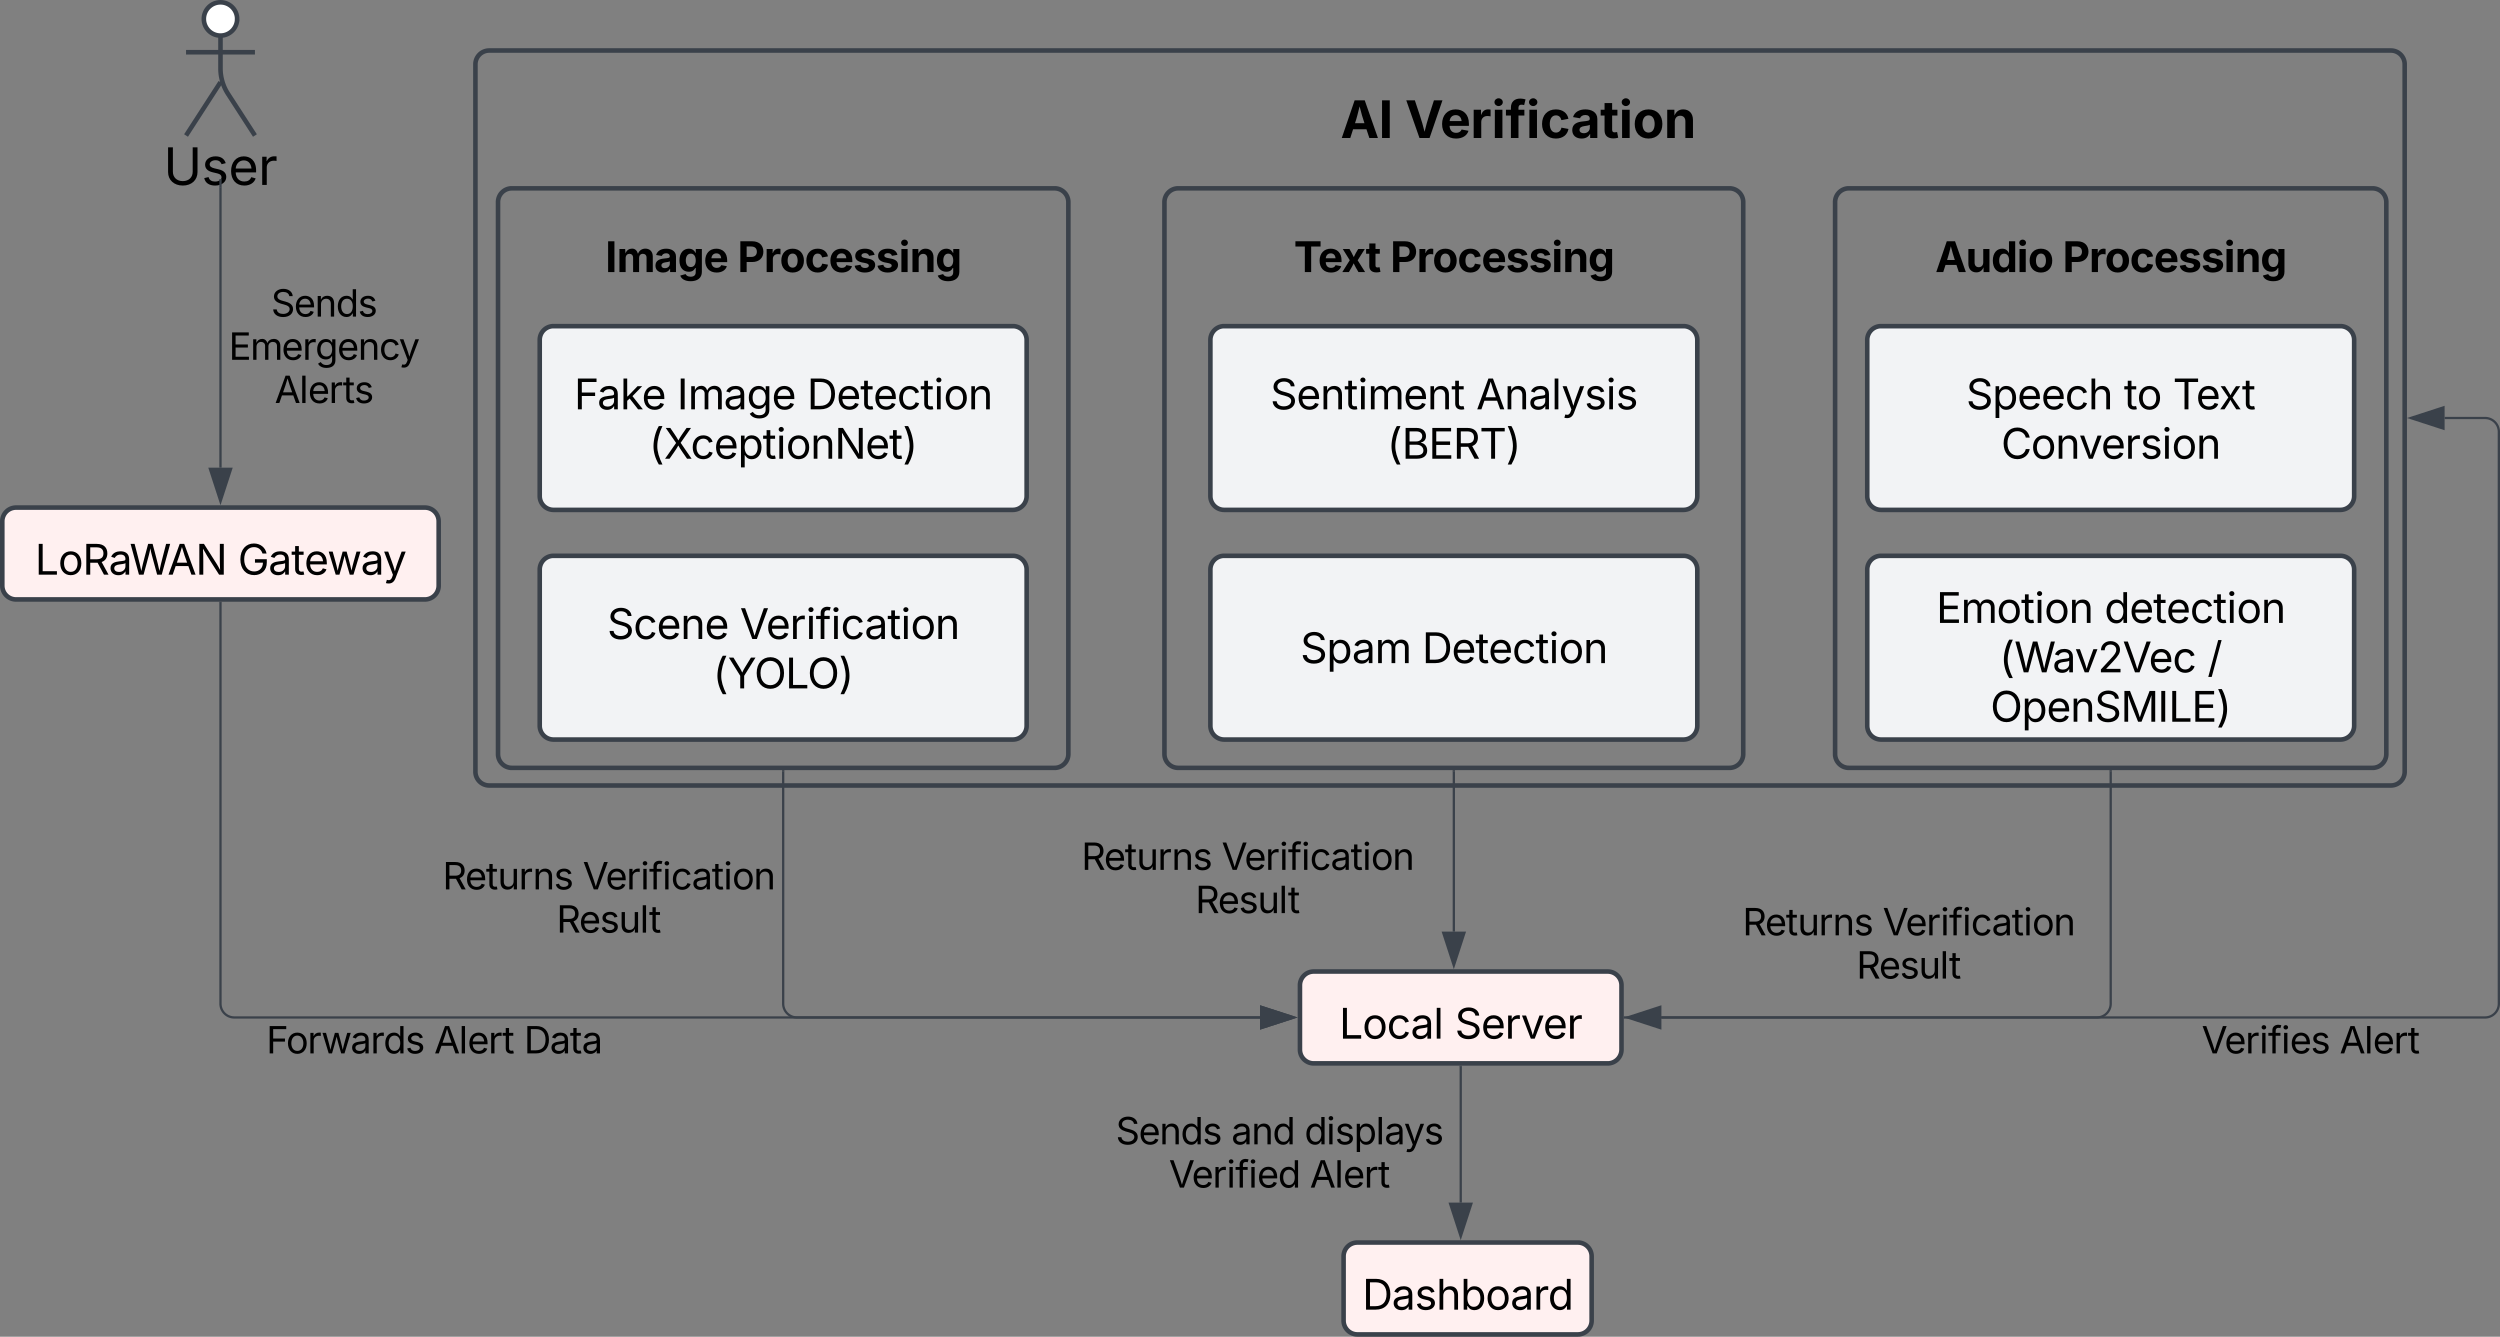 <svg xmlns="http://www.w3.org/2000/svg" xmlns:xlink="http://www.w3.org/1999/xlink" xmlns:lucid="lucid" width="1088.5" height="582"><rect width="100%" height="100%" fill="#808080" stroke="none"/><g transform="translate(127 -19)" lucid:page-tab-id="0_0"><path d="M80 47a6 6 0 0 1 6-6h828a6 6 0 0 1 6 6v308a6 6 0 0 1-6 6H86a6 6 0 0 1-6-6z" stroke="#3a414a" stroke-width="2" fill-opacity="0"/><path d="M672 107a6 6 0 0 1 6-6h228a6 6 0 0 1 6 6v240.33a6 6 0 0 1-6 6H678a6 6 0 0 1-6-6zM89.84 107a6 6 0 0 1 6-6h236.32a6 6 0 0 1 6 6v240.33a6 6 0 0 1-6 6H95.84a6 6 0 0 1-6-6zM380 107a6 6 0 0 1 6-6h240a6 6 0 0 1 6 6v240.33a6 6 0 0 1-6 6H386a6 6 0 0 1-6-6z" stroke="#3a414a" stroke-width="2" fill-opacity="0"/><path d="M108 167a6 6 0 0 1 6-6h200a6 6 0 0 1 6 6v68a6 6 0 0 1-6 6H114a6 6 0 0 1-6-6z" stroke="#3a414a" stroke-width="2" fill="#f2f3f5"/><use xlink:href="#a" transform="matrix(1,0,0,1,120,173) translate(2.997 24.222)"/><use xlink:href="#b" transform="matrix(1,0,0,1,120,173) translate(47.763 24.222)"/><use xlink:href="#c" transform="matrix(1,0,0,1,120,173) translate(104.36 24.222)"/><use xlink:href="#d" transform="matrix(1,0,0,1,120,173) translate(35.571 45.733)"/><path d="M108 267a6 6 0 0 1 6-6h200a6 6 0 0 1 6 6v68a6 6 0 0 1-6 6H114a6 6 0 0 1-6-6z" stroke="#3a414a" stroke-width="2" fill="#f2f3f5"/><use xlink:href="#e" transform="matrix(1,0,0,1,120,273) translate(17.359 24.222)"/><use xlink:href="#f" transform="matrix(1,0,0,1,120,273) translate(75.155 24.222)"/><use xlink:href="#g" transform="matrix(1,0,0,1,120,273) translate(63.414 45.733)"/><path d="M400 167a6 6 0 0 1 6-6h200a6 6 0 0 1 6 6v68a6 6 0 0 1-6 6H406a6 6 0 0 1-6-6z" stroke="#3a414a" stroke-width="2" fill="#f2f3f5"/><use xlink:href="#h" transform="matrix(1,0,0,1,412,173) translate(14.069 24.222)"/><use xlink:href="#i" transform="matrix(1,0,0,1,412,173) translate(103.722 24.222)"/><use xlink:href="#j" transform="matrix(1,0,0,1,412,173) translate(64.898 45.733)"/><path d="M400 267a6 6 0 0 1 6-6h200a6 6 0 0 1 6 6v68a6 6 0 0 1-6 6H406a6 6 0 0 1-6-6z" stroke="#3a414a" stroke-width="2" fill="#f2f3f5"/><use xlink:href="#k" transform="matrix(1,0,0,1,412,273) translate(27.168 34.722)"/><use xlink:href="#l" transform="matrix(1,0,0,1,412,273) translate(80.189 34.722)"/><path d="M686 167a6 6 0 0 1 6-6h200a6 6 0 0 1 6 6v68a6 6 0 0 1-6 6H692a6 6 0 0 1-6-6z" stroke="#3a414a" stroke-width="2" fill="#f2f3f5"/><use xlink:href="#m" transform="matrix(1,0,0,1,698,173) translate(31.044 24.222)"/><use xlink:href="#n" transform="matrix(1,0,0,1,698,173) translate(99.734 24.222)"/><use xlink:href="#o" transform="matrix(1,0,0,1,698,173) translate(121.036 24.222)"/><use xlink:href="#p" transform="matrix(1,0,0,1,698,173) translate(46.279 45.733)"/><path d="M686 267a6 6 0 0 1 6-6h200a6 6 0 0 1 6 6v68a6 6 0 0 1-6 6H692a6 6 0 0 1-6-6z" stroke="#3a414a" stroke-width="2" fill="#f2f3f5"/><use xlink:href="#q" transform="matrix(1,0,0,1,698,273) translate(18.049 17.222)"/><use xlink:href="#r" transform="matrix(1,0,0,1,698,273) translate(91.253 17.222)"/><use xlink:href="#s" transform="matrix(1,0,0,1,698,273) translate(45.528 38.733)"/><use xlink:href="#t" transform="matrix(1,0,0,1,698,273) translate(136.066 38.733)"/><use xlink:href="#u" transform="matrix(1,0,0,1,698,273) translate(41.595 60.243)"/><path d="M94 107a6 6 0 0 1 6-6h228a6 6 0 0 1 6 6v48a6 6 0 0 1-6 6H100a6 6 0 0 1-6-6z" fill="none"/><use xlink:href="#v" transform="matrix(1,0,0,1,94,101) translate(42.561 36.467)"/><use xlink:href="#w" transform="matrix(1,0,0,1,94,101) translate(100.13 36.467)"/><path d="M386 107a6 6 0 0 1 6-6h228a6 6 0 0 1 6 6v48a6 6 0 0 1-6 6H392a6 6 0 0 1-6-6z" fill="none"/><use xlink:href="#x" transform="matrix(1,0,0,1,386,101) translate(50.347 36.467)"/><use xlink:href="#w" transform="matrix(1,0,0,1,386,101) translate(92.344 36.467)"/><path d="M672 107a6 6 0 0 1 6-6h228a6 6 0 0 1 6 6v48a6 6 0 0 1-6 6H678a6 6 0 0 1-6-6z" fill="none"/><use xlink:href="#y" transform="matrix(1,0,0,1,672,101) translate(43.607 36.467)"/><use xlink:href="#w" transform="matrix(1,0,0,1,672,101) translate(99.084 36.467)"/><path d="M414 47a6 6 0 0 1 6-6h228a6 6 0 0 1 6 6v48a6 6 0 0 1-6 6H420a6 6 0 0 1-6-6z" fill="none"/><use xlink:href="#z" transform="matrix(1,0,0,1,414,41) translate(42.667 38.084)"/><use xlink:href="#A" transform="matrix(1,0,0,1,414,41) translate(70.76 38.084)"/><path d="M-23.75 27.25c0 4-3.25 7.25-7.25 7.25s-7.25-3.25-7.25-7.25S-35 20-31 20s7.25 3.25 7.25 7.25z" stroke="#3a414a" stroke-width="2" fill="#fff"/><path d="M-31 34.5v14.3a20.33 20.33 0 0 0 3.26 11.04L-16 78m-15-23.2L-46 78m0-36.25h30" stroke="#3a414a" stroke-width="2" fill="none"/><path d="M-46 26a6 6 0 0 1 6-6h18a6 6 0 0 1 6 6v68a6 6 0 0 1-6 6h-18a6 6 0 0 1-6-6z" fill="none"/><use xlink:href="#B" transform="matrix(1,0,0,1,-126,78) translate(70.206 21.528)"/><path d="M-46 146a6 6 0 0 1 6-6H68a6 6 0 0 1 6 6v48a6 6 0 0 1-6 6H-40a6 6 0 0 1-6-6z" fill="none"/><use xlink:href="#C" transform="matrix(1,0,0,1,-46,140) translate(37.012 16.837)"/><use xlink:href="#D" transform="matrix(1,0,0,1,-46,140) translate(18.616 35.659)"/><use xlink:href="#E" transform="matrix(1,0,0,1,-46,140) translate(38.592 54.48)"/><path d="M-31 100.5v122.12" stroke="#3a414a" fill="none"/><path d="M-30.52 100.5h-.96V97h.96z" stroke="#3a414a" stroke-width=".05" fill="#3a414a"/><path d="M-31 237.38l-4.63-14.26h9.27z" stroke="#3a414a" fill="#3a414a"/><path d="M-126 246a6 6 0 0 1 6-6H58a6 6 0 0 1 6 6v28a6 6 0 0 1-6 6h-178a6 6 0 0 1-6-6z" stroke="#3a414a" stroke-width="2" fill="#fff0f0"/><use xlink:href="#F" transform="matrix(1,0,0,1,-114,252) translate(2.245 17.222)"/><use xlink:href="#G" transform="matrix(1,0,0,1,-114,252) translate(90.561 17.222)"/><path d="M439 448a6 6 0 0 1 6-6h128a6 6 0 0 1 6 6v28a6 6 0 0 1-6 6H445a6 6 0 0 1-6-6z" stroke="#3a414a" stroke-width="2" fill="#fff0f0"/><use xlink:href="#H" transform="matrix(1,0,0,1,451,454) translate(5.114 17.222)"/><use xlink:href="#I" transform="matrix(1,0,0,1,451,454) translate(55.444 17.222)"/><path d="M-31 281.5V456a6 6 0 0 0 6 6h446.62" stroke="#3a414a" fill="none"/><path d="M-30.52 281.5h-.96v-.5h.96z" stroke="#3a414a" stroke-width=".05" fill="#3a414a"/><path d="M436.38 462l-14.26 4.63v-9.26z" stroke="#3a414a" fill="#3a414a"/><path d="M-16 448a6 6 0 0 1 6-6h144a6 6 0 0 1 6 6v48a6 6 0 0 1-6 6H-10a6 6 0 0 1-6-6z" fill="none"/><use xlink:href="#J" transform="matrix(1,0,0,1,-16,442) translate(4.977 35.659)"/><use xlink:href="#K" transform="matrix(1,0,0,1,-16,442) translate(78.03 35.659)"/><use xlink:href="#L" transform="matrix(1,0,0,1,-16,442) translate(117.162 35.659)"/><path d="M214 354.83V456a6 6 0 0 0 6 6h201.62" stroke="#3a414a" fill="none"/><path d="M214.47 354.85h-.94v-.52h.94z" stroke="#3a414a" stroke-width=".05" fill="#3a414a"/><path d="M436.38 462l-14.26 4.63v-9.26z" stroke="#3a414a" fill="#3a414a"/><path d="M60 386a6 6 0 0 1 6-6h144a6 6 0 0 1 6 6v48a6 6 0 0 1-6 6H66a6 6 0 0 1-6-6z" fill="none"/><g><use xlink:href="#M" transform="matrix(1,0,0,1,60,380) translate(5.718 26.248)"/><use xlink:href="#N" transform="matrix(1,0,0,1,60,380) translate(66.732 26.248)"/><use xlink:href="#O" transform="matrix(1,0,0,1,60,380) translate(55.327 45.069)"/></g><path d="M506 354.83v69.8" stroke="#3a414a" fill="none"/><path d="M506.48 354.85h-.96v-.52h.96z" stroke="#3a414a" stroke-width=".05" fill="#3a414a"/><path d="M506 439.38l-4.63-14.26h9.26z" stroke="#3a414a" fill="#3a414a"/><path d="M792 354.83V456a6 6 0 0 1-6 6H596.38" stroke="#3a414a" fill="none"/><path d="M792.48 354.85h-.96v-.52h.96z" stroke="#3a414a" stroke-width=".05" fill="#3a414a"/><path d="M581.62 462l14.26-4.63v9.26z" stroke="#3a414a" fill="#3a414a"/><path d="M338.16 377.5a6 6 0 0 1 6-6h144a6 6 0 0 1 6 6v48a6 6 0 0 1-6 6h-144a6 6 0 0 1-6-6z" fill="none"/><g><use xlink:href="#M" transform="matrix(1,0,0,1,338.161,371.5) translate(5.718 26.248)"/><use xlink:href="#N" transform="matrix(1,0,0,1,338.161,371.5) translate(66.732 26.248)"/><use xlink:href="#O" transform="matrix(1,0,0,1,338.161,371.5) translate(55.327 45.069)"/></g><path d="M580.5 462H955a6 6 0 0 0 6-6V207a6 6 0 0 0-6-6h-17.62" stroke="#3a414a" fill="none"/><path d="M580.5 462.48h-.5v-.96h.5z" stroke="#3a414a" stroke-width=".05" fill="#3a414a"/><path d="M922.62 201l14.26-4.63v9.26z" stroke="#3a414a" fill="#3a414a"/><path d="M626 406a6 6 0 0 1 6-6h144a6 6 0 0 1 6 6v48a6 6 0 0 1-6 6H632a6 6 0 0 1-6-6z" fill="none"/><g><use xlink:href="#M" transform="matrix(1,0,0,1,626,400) translate(5.718 26.248)"/><use xlink:href="#N" transform="matrix(1,0,0,1,626,400) translate(66.732 26.248)"/><use xlink:href="#O" transform="matrix(1,0,0,1,626,400) translate(55.327 45.069)"/></g><path d="M801 448a6 6 0 0 1 6-6h144a6 6 0 0 1 6 6v48a6 6 0 0 1-6 6H807a6 6 0 0 1-6-6z" fill="none"/><g><use xlink:href="#P" transform="matrix(1,0,0,1,801,442) translate(30.593 35.659)"/><use xlink:href="#Q" transform="matrix(1,0,0,1,801,442) translate(90.65 35.659)"/></g><path d="M458 566a6 6 0 0 1 6-6h96a6 6 0 0 1 6 6v28a6 6 0 0 1-6 6h-96a6 6 0 0 1-6-6z" stroke="#3a414a" stroke-width="2" fill="#fff0f0"/><g><use xlink:href="#R" transform="matrix(1,0,0,1,470,572) translate(-3.846 17.222)"/></g><path d="M509 483.5v59.12" stroke="#3a414a" fill="none"/><path d="M509.48 483.5h-.96v-.5h.96z" stroke="#3a414a" stroke-width=".05" fill="#3a414a"/><path d="M509 557.38l-4.63-14.26h9.26z" stroke="#3a414a" fill="#3a414a"/><path d="M352 497a6 6 0 0 1 6-6h144a6 6 0 0 1 6 6v48a6 6 0 0 1-6 6H358a6 6 0 0 1-6-6z" fill="none"/><g><use xlink:href="#S" transform="matrix(1,0,0,1,352,491) translate(6.785 26.248)"/><use xlink:href="#T" transform="matrix(1,0,0,1,352,491) translate(57.135 26.248)"/><use xlink:href="#U" transform="matrix(1,0,0,1,352,491) translate(88.96 26.248)"/><use xlink:href="#V" transform="matrix(1,0,0,1,352,491) translate(29.936 45.069)"/><use xlink:href="#Q" transform="matrix(1,0,0,1,352,491) translate(91.307 45.069)"/></g><defs><path d="M180 0v-1490h901v168H370v510h643v168H370V0H180" id="W"/><path d="M471 26C259 26 90-98 90-318c0-256 228-303 435-329 202-27 287-16 287-108 0-139-79-219-234-219-161 0-248 86-283 164l-173-57c86-203 278-265 451-265 150 0 419 46 419 395V0H815v-152h-12C765-73 660 26 471 26zm31-159c199 0 310-134 310-271v-155c-30 35-226 55-295 64-131 17-246 59-246 186 0 116 97 176 231 176" id="X"/><path d="M158 0v-1490h180v865h22l478-493h223L593-638 1096 0H865L456-523 338-412V0H158" id="Y"/><path d="M628 24c-324 0-524-230-524-574 0-343 198-582 503-582 237 0 487 146 487 559v75H286c9 234 145 362 343 362 132 0 231-58 273-172l174 48C1024-91 857 24 628 24zM287-650h624c-17-190-120-322-304-322-192 0-309 151-320 322" id="Z"/><g id="a"><use transform="matrix(0.009,0,0,0.009,0,0)" xlink:href="#W"/><use transform="matrix(0.009,0,0,0.009,10.061,0)" xlink:href="#X"/><use transform="matrix(0.009,0,0,0.009,20.043,0)" xlink:href="#Y"/><use transform="matrix(0.009,0,0,0.009,29.401,0)" xlink:href="#Z"/></g><path d="M370-1490V0H180v-1490h190" id="aa"/><path d="M158 0v-1118h175l1 205c55-151 181-225 313-225 147 0 245 90 285 228 53-141 190-228 352-228 194 0 352 125 352 384V0h-181v-749c0-161-105-225-225-225-151 0-243 103-243 244V0H807v-767c0-124-93-207-219-207-131 0-250 92-250 270V0H158" id="ab"/><path d="M611 442c-248 0-391-105-460-228l146-94c47 65 117 165 314 165 178 0 307-82 307-266v-224h-17C863-141 792-18 576-18c-268 0-472-195-472-546 0-346 197-568 476-568 216 0 288 133 326 193h17v-179h175V29c0 289-215 413-487 413zm-5-620c203 0 314-146 314-390 0-237-108-403-314-403-213 0-319 180-319 403 0 230 109 390 319 390" id="ac"/><g id="b"><use transform="matrix(0.009,0,0,0.009,0,0)" xlink:href="#aa"/><use transform="matrix(0.009,0,0,0.009,4.774,0)" xlink:href="#ab"/><use transform="matrix(0.009,0,0,0.009,20.347,0)" xlink:href="#X"/><use transform="matrix(0.009,0,0,0.009,30.33,0)" xlink:href="#ac"/><use transform="matrix(0.009,0,0,0.009,41.233,0)" xlink:href="#Z"/></g><path d="M645 0H180v-1490h484c435 0 692 280 692 742 0 466-257 748-711 748zM370-168h263c363 0 539-218 539-580 0-358-176-574-521-574H370v1154" id="ad"/><path d="M598-1118v154H368v674c0 100 37 144 132 144 23 0 62-6 92-12L629-6c-37 13-88 20-134 20-193 0-307-107-307-290v-688H20v-154h168v-266h180v266h230" id="ae"/><path d="M613 24c-304 0-509-231-509-576 0-350 205-580 509-580 216 0 392 114 453 309l-173 49c-33-115-133-197-280-197-223 0-326 196-326 419 0 220 103 415 326 415 150 0 252-85 285-206l172 49C1010-95 832 24 613 24" id="af"/><path d="M158 0v-1118h180V0H158zm91-1301c-68 0-125-53-125-119s57-119 125-119c69 0 126 53 126 119s-57 119-126 119" id="ag"/><path d="M613 24c-304 0-509-231-509-576 0-350 205-580 509-580 305 0 511 230 511 580 0 345-206 576-511 576zm0-161c226 0 329-195 329-415 0-222-103-419-329-419-223 0-326 196-326 419 0 220 103 415 326 415" id="ah"/><path d="M338-670V0H158v-1118h173l1 207c72-158 192-221 342-221 226 0 378 139 378 422V0H872v-695c0-172-96-275-252-275-161 0-282 109-282 300" id="ai"/><g id="c"><use transform="matrix(0.009,0,0,0.009,0,0)" xlink:href="#ad"/><use transform="matrix(0.009,0,0,0.009,12.83,0)" xlink:href="#Z"/><use transform="matrix(0.009,0,0,0.009,23.194,0)" xlink:href="#ae"/><use transform="matrix(0.009,0,0,0.009,28.837,0)" xlink:href="#Z"/><use transform="matrix(0.009,0,0,0.009,39.201,0)" xlink:href="#af"/><use transform="matrix(0.009,0,0,0.009,49.358,0)" xlink:href="#ae"/><use transform="matrix(0.009,0,0,0.009,55.174,0)" xlink:href="#ag"/><use transform="matrix(0.009,0,0,0.009,59.479,0)" xlink:href="#ah"/><use transform="matrix(0.009,0,0,0.009,70.139,0)" xlink:href="#ai"/></g><path d="M218-607c0-325 108-727 258-974h175c-155 315-250 682-250 974 0 265 78 531 250 886H476C306-10 218-315 218-607" id="aj"/><path d="M57 0l534-763-501-727h220c122 187 296 416 391 605 94-191 272-419 396-605h215L811-770 1340 0h-219C986-204 811-426 699-640 588-430 407-202 273 0H57" id="ak"/><path d="M158 418v-1536h174v179h20c37-59 106-193 324-193 279 0 474 222 474 576 0 356-194 580-473 580-213 0-288-135-325-197h-14v591H158zm492-555c209 0 317-186 317-421 0-232-105-413-317-413-206 0-314 166-314 413 0 249 111 421 314 421" id="al"/><path d="M180 0v-1490h224l606 953c40 63 108 177 176 312-27-437-7-821-13-1265h190V0h-226C860-448 622-778 356-1262c27 476 11 792 15 1262H180" id="am"/><path d="M96 279C273-86 346-350 346-607c0-292-95-659-250-974h175c150 246 258 650 258 974 0 297-91 602-258 886H96" id="an"/><g id="d"><use transform="matrix(0.009,0,0,0.009,0,0)" xlink:href="#aj"/><use transform="matrix(0.009,0,0,0.009,6.484,0)" xlink:href="#ak"/><use transform="matrix(0.009,0,0,0.009,18.108,0)" xlink:href="#af"/><use transform="matrix(0.009,0,0,0.009,28.264,0)" xlink:href="#Z"/><use transform="matrix(0.009,0,0,0.009,38.628,0)" xlink:href="#al"/><use transform="matrix(0.009,0,0,0.009,49.514,0)" xlink:href="#ae"/><use transform="matrix(0.009,0,0,0.009,55.33,0)" xlink:href="#ag"/><use transform="matrix(0.009,0,0,0.009,59.635,0)" xlink:href="#ah"/><use transform="matrix(0.009,0,0,0.009,70.295,0)" xlink:href="#ai"/><use transform="matrix(0.009,0,0,0.009,80.799,0)" xlink:href="#am"/><use transform="matrix(0.009,0,0,0.009,94.193,0)" xlink:href="#Z"/><use transform="matrix(0.009,0,0,0.009,104.557,0)" xlink:href="#ae"/><use transform="matrix(0.009,0,0,0.009,110.373,0)" xlink:href="#an"/></g><path d="M657 26c-323 0-524-166-541-416h195c15 169 171 246 346 246 202 0 356-106 356-265 5-203-294-238-475-293-239-73-380-191-380-389 0-252 224-419 512-419 294 0 499 171 508 396H992c-17-145-151-228-328-228-193 0-321 102-321 242 0 156 175 211 284 241l149 41c160 44 422 134 422 412 0 244-197 432-541 432" id="ao"/><g id="e"><use transform="matrix(0.009,0,0,0.009,0,0)" xlink:href="#ao"/><use transform="matrix(0.009,0,0,0.009,11.406,0)" xlink:href="#af"/><use transform="matrix(0.009,0,0,0.009,21.562,0)" xlink:href="#Z"/><use transform="matrix(0.009,0,0,0.009,31.927,0)" xlink:href="#ai"/><use transform="matrix(0.009,0,0,0.009,42.431,0)" xlink:href="#Z"/></g><path d="M600 0L52-1490h200c166 485 304 806 458 1336 156-533 285-846 449-1336h202L819 0H600" id="ap"/><path d="M158 0v-1118h174v172h12c41-113 157-188 290-188 26 0 70 2 91 3v181c-11-2-60-10-108-10-161 0-279 109-279 260V0H158" id="aq"/><path d="M678-1118v154H420V0H240v-964H20v-154h220v-149c0-194 155-293 318-293 85 0 141 18 168 30l-50 154c-19-6-47-17-97-17-111 0-159 58-159 166v109h258" id="ar"/><g id="f"><use transform="matrix(0.009,0,0,0.009,0,0)" xlink:href="#ap"/><use transform="matrix(0.009,0,0,0.009,11.363,0)" xlink:href="#Z"/><use transform="matrix(0.009,0,0,0.009,21.727,0)" xlink:href="#aq"/><use transform="matrix(0.009,0,0,0.009,28.698,0)" xlink:href="#ag"/><use transform="matrix(0.009,0,0,0.009,33.003,0)" xlink:href="#ar"/><use transform="matrix(0.009,0,0,0.009,39.583,0)" xlink:href="#ag"/><use transform="matrix(0.009,0,0,0.009,43.889,0)" xlink:href="#af"/><use transform="matrix(0.009,0,0,0.009,54.219,0)" xlink:href="#X"/><use transform="matrix(0.009,0,0,0.009,64.201,0)" xlink:href="#ae"/><use transform="matrix(0.009,0,0,0.009,70.017,0)" xlink:href="#ag"/><use transform="matrix(0.009,0,0,0.009,74.323,0)" xlink:href="#ah"/><use transform="matrix(0.009,0,0,0.009,84.983,0)" xlink:href="#ai"/></g><path d="M600 0v-610L52-1490h220l295 481c50 82 90 150 130 243 40-96 80-164 128-243l294-481h219L790-610V0H600" id="as"/><path d="M784 20c-382 0-662-292-662-764 0-473 280-766 662-766s660 293 660 766c0 472-278 764-660 764zm0-176c266 0 475-207 475-588 0-383-209-590-475-590-268 0-477 208-477 590 0 380 209 588 477 588" id="at"/><path d="M180 0v-1490h190v1322h690V0H180" id="au"/><g id="g"><use transform="matrix(0.009,0,0,0.009,0,0)" xlink:href="#aj"/><use transform="matrix(0.009,0,0,0.009,6.484,0)" xlink:href="#as"/><use transform="matrix(0.009,0,0,0.009,17.951,0)" xlink:href="#at"/><use transform="matrix(0.009,0,0,0.009,31.545,0)" xlink:href="#au"/><use transform="matrix(0.009,0,0,0.009,41.094,0)" xlink:href="#at"/><use transform="matrix(0.009,0,0,0.009,54.688,0)" xlink:href="#an"/></g><g id="h"><use transform="matrix(0.009,0,0,0.009,0,0)" xlink:href="#ao"/><use transform="matrix(0.009,0,0,0.009,11.406,0)" xlink:href="#Z"/><use transform="matrix(0.009,0,0,0.009,21.771,0)" xlink:href="#ai"/><use transform="matrix(0.009,0,0,0.009,32.274,0)" xlink:href="#ae"/><use transform="matrix(0.009,0,0,0.009,38.09,0)" xlink:href="#ag"/><use transform="matrix(0.009,0,0,0.009,42.396,0)" xlink:href="#ab"/><use transform="matrix(0.009,0,0,0.009,57.969,0)" xlink:href="#Z"/><use transform="matrix(0.009,0,0,0.009,68.333,0)" xlink:href="#ai"/><use transform="matrix(0.009,0,0,0.009,78.837,0)" xlink:href="#ae"/></g><path d="M52 0l541-1490h220L1361 0h-200l-149-416H398L254 0H52zm404-582h497c-103-290-145-390-251-756-108 377-145 460-246 756" id="av"/><path d="M338-1490V0H158v-1490h180" id="aw"/><path d="M140 405l46-156c120 36 205 19 263-150l32-93L54-1118h197c107 313 237 620 324 950 87-331 219-637 326-950h196L606 167c-68 178-176 259-334 259-64 0-113-12-132-21" id="ax"/><path d="M538 24C308 24 148-78 108-271l171-41c32 123 123 178 257 178 156 0 256-77 256-169 0-77-54-128-164-154l-186-44c-203-48-300-148-300-305 0-192 176-326 414-326 230 0 351 112 402 269l-163 42c-31-80-94-158-238-158-133 0-233 69-233 162 0 83 57 129 188 160l169 40c203 48 298 149 298 302 0 196-179 339-441 339" id="ay"/><g id="i"><use transform="matrix(0.009,0,0,0.009,0,0)" xlink:href="#av"/><use transform="matrix(0.009,0,0,0.009,12.266,0)" xlink:href="#ai"/><use transform="matrix(0.009,0,0,0.009,22.769,0)" xlink:href="#X"/><use transform="matrix(0.009,0,0,0.009,32.752,0)" xlink:href="#aw"/><use transform="matrix(0.009,0,0,0.009,37.144,0)" xlink:href="#ax"/><use transform="matrix(0.009,0,0,0.009,47.135,0)" xlink:href="#ay"/><use transform="matrix(0.009,0,0,0.009,56.519,0)" xlink:href="#ag"/><use transform="matrix(0.009,0,0,0.009,60.825,0)" xlink:href="#ay"/></g><path d="M180 0v-1490h528c311 0 458 177 458 395 0 191-114 278-244 313v14c139 9 302 137 302 371 0 225-148 397-499 397H180zm190-168h350c232 0 321-102 321-231 0-149-120-277-311-277H370v508zm0-668h328c160 0 286-101 286-255 0-129-87-231-280-231H370v486" id="az"/><path d="M180 0v-1490h908v168H370v486h669v168H370v500h727V0H180" id="aA"/><path d="M180 0v-1490h510c348 0 508 194 508 460 0 198-88 351-276 417L1256 0h-220L726-579c-117 2-238 0-356 1V0H180zm190-747h312c235 0 327-108 327-283 0-177-92-293-329-293H370v576" id="aB"/><path d="M98-1322v-168h1126v168H757V0H567v-1322H98" id="aC"/><g id="j"><use transform="matrix(0.009,0,0,0.009,0,0)" xlink:href="#aj"/><use transform="matrix(0.009,0,0,0.009,6.484,0)" xlink:href="#az"/><use transform="matrix(0.009,0,0,0.009,18.116,0)" xlink:href="#aA"/><use transform="matrix(0.009,0,0,0.009,28.802,0)" xlink:href="#aB"/><use transform="matrix(0.009,0,0,0.009,40.243,0)" xlink:href="#aC"/><use transform="matrix(0.009,0,0,0.009,51.719,0)" xlink:href="#an"/></g><g id="k"><use transform="matrix(0.009,0,0,0.009,0,0)" xlink:href="#ao"/><use transform="matrix(0.009,0,0,0.009,11.406,0)" xlink:href="#al"/><use transform="matrix(0.009,0,0,0.009,22.465,0)" xlink:href="#X"/><use transform="matrix(0.009,0,0,0.009,32.448,0)" xlink:href="#ab"/></g><g id="l"><use transform="matrix(0.009,0,0,0.009,0,0)" xlink:href="#ad"/><use transform="matrix(0.009,0,0,0.009,12.83,0)" xlink:href="#Z"/><use transform="matrix(0.009,0,0,0.009,23.194,0)" xlink:href="#ae"/><use transform="matrix(0.009,0,0,0.009,28.837,0)" xlink:href="#Z"/><use transform="matrix(0.009,0,0,0.009,39.201,0)" xlink:href="#af"/><use transform="matrix(0.009,0,0,0.009,49.358,0)" xlink:href="#ae"/><use transform="matrix(0.009,0,0,0.009,55.174,0)" xlink:href="#ag"/><use transform="matrix(0.009,0,0,0.009,59.479,0)" xlink:href="#ah"/><use transform="matrix(0.009,0,0,0.009,70.139,0)" xlink:href="#ai"/></g><path d="M338-670V0H158v-1490h180v566c73-149 190-208 336-208 226 0 379 139 379 422V0H872v-695c0-172-96-275-252-275-161 0-282 109-282 300" id="aD"/><g id="m"><use transform="matrix(0.009,0,0,0.009,0,0)" xlink:href="#ao"/><use transform="matrix(0.009,0,0,0.009,11.406,0)" xlink:href="#al"/><use transform="matrix(0.009,0,0,0.009,22.292,0)" xlink:href="#Z"/><use transform="matrix(0.009,0,0,0.009,32.656,0)" xlink:href="#Z"/><use transform="matrix(0.009,0,0,0.009,43.021,0)" xlink:href="#af"/><use transform="matrix(0.009,0,0,0.009,53.177,0)" xlink:href="#aD"/></g><g id="n"><use transform="matrix(0.009,0,0,0.009,0,0)" xlink:href="#ae"/><use transform="matrix(0.009,0,0,0.009,5.642,0)" xlink:href="#ah"/></g><path d="M65 0l393-574-370-544h210c88 136 192 297 267 435 67-142 176-302 264-435h206L661-564 1053 0H844c-94-144-206-310-287-458C484-308 366-142 273 0H65" id="aE"/><g id="o"><use transform="matrix(0.009,0,0,0.009,0,0)" xlink:href="#aC"/><use transform="matrix(0.009,0,0,0.009,10.087,0)" xlink:href="#Z"/><use transform="matrix(0.009,0,0,0.009,20.052,0)" xlink:href="#aE"/><use transform="matrix(0.009,0,0,0.009,30.104,0)" xlink:href="#ae"/></g><path d="M783 20c-382 0-661-292-661-764 0-473 279-766 661-766 302 0 548 182 601 489h-190c-42-204-217-313-411-313-268 0-476 208-476 590 0 381 209 588 476 588 195 0 369-110 411-313h190c-52 303-296 489-601 489" id="aF"/><path d="M481 0L54-1118h197c107 314 236 620 325 951 87-331 217-637 324-951h197L670 0H481" id="aG"/><g id="p"><use transform="matrix(0.009,0,0,0.009,0,0)" xlink:href="#aF"/><use transform="matrix(0.009,0,0,0.009,12.986,0)" xlink:href="#ah"/><use transform="matrix(0.009,0,0,0.009,23.646,0)" xlink:href="#ai"/><use transform="matrix(0.009,0,0,0.009,33.889,0)" xlink:href="#aG"/><use transform="matrix(0.009,0,0,0.009,43.533,0)" xlink:href="#Z"/><use transform="matrix(0.009,0,0,0.009,53.898,0)" xlink:href="#aq"/><use transform="matrix(0.009,0,0,0.009,60.59,0)" xlink:href="#ay"/><use transform="matrix(0.009,0,0,0.009,69.974,0)" xlink:href="#ag"/><use transform="matrix(0.009,0,0,0.009,74.28,0)" xlink:href="#ah"/><use transform="matrix(0.009,0,0,0.009,84.939,0)" xlink:href="#ai"/></g><g id="q"><use transform="matrix(0.009,0,0,0.009,0,0)" xlink:href="#aA"/><use transform="matrix(0.009,0,0,0.009,10.686,0)" xlink:href="#ab"/><use transform="matrix(0.009,0,0,0.009,26.259,0)" xlink:href="#ah"/><use transform="matrix(0.009,0,0,0.009,36.918,0)" xlink:href="#ae"/><use transform="matrix(0.009,0,0,0.009,42.734,0)" xlink:href="#ag"/><use transform="matrix(0.009,0,0,0.009,47.04,0)" xlink:href="#ah"/><use transform="matrix(0.009,0,0,0.009,57.7,0)" xlink:href="#ai"/></g><path d="M577 24c-279 0-473-224-473-580 0-354 195-576 474-576 218 0 287 134 324 193h14v-551h180V0H922v-173h-20C865-111 790 24 577 24zm27-161c203 0 314-172 314-421 0-247-108-413-314-413-212 0-317 181-317 413 0 235 108 421 317 421" id="aH"/><g id="r"><use transform="matrix(0.009,0,0,0.009,0,0)" xlink:href="#aH"/><use transform="matrix(0.009,0,0,0.009,10.885,0)" xlink:href="#Z"/><use transform="matrix(0.009,0,0,0.009,21.25,0)" xlink:href="#ae"/><use transform="matrix(0.009,0,0,0.009,26.892,0)" xlink:href="#Z"/><use transform="matrix(0.009,0,0,0.009,37.257,0)" xlink:href="#af"/><use transform="matrix(0.009,0,0,0.009,47.413,0)" xlink:href="#ae"/><use transform="matrix(0.009,0,0,0.009,53.229,0)" xlink:href="#ag"/><use transform="matrix(0.009,0,0,0.009,57.535,0)" xlink:href="#ah"/><use transform="matrix(0.009,0,0,0.009,68.194,0)" xlink:href="#ai"/></g><path d="M458 0L52-1490h194c108 439 233 855 324 1313 92-459 221-873 331-1313h216c110 438 234 854 330 1307 92-455 216-869 323-1307h196L1558 0h-221l-256-944c-26-95-50-200-73-331-22 122-44 223-73 331L680 0H458" id="aI"/><path d="M154 0v-137l495-537c165-179 249-281 249-418 0-156-121-253-280-253-170 0-278 110-278 278H158c0-264 200-443 465-443 266 0 455 183 455 416 0 161-73 288-336 568L416-179v12h687V0H154" id="aJ"/><g id="s"><use transform="matrix(0.009,0,0,0.009,0,0)" xlink:href="#aj"/><use transform="matrix(0.009,0,0,0.009,6.484,0)" xlink:href="#aI"/><use transform="matrix(0.009,0,0,0.009,23.099,0)" xlink:href="#X"/><use transform="matrix(0.009,0,0,0.009,32.821,0)" xlink:href="#aG"/><use transform="matrix(0.009,0,0,0.009,42.812,0)" xlink:href="#aJ"/><use transform="matrix(0.009,0,0,0.009,53.655,0)" xlink:href="#ap"/><use transform="matrix(0.009,0,0,0.009,65.017,0)" xlink:href="#Z"/><use transform="matrix(0.009,0,0,0.009,75.382,0)" xlink:href="#af"/></g><path d="M692-1560L212 224H46l480-1784h166" id="aK"/><use transform="matrix(0.009,0,0,0.009,0,0)" xlink:href="#aK" id="t"/><path d="M180 0v-1490h270l367 940c28 72 75 218 110 339 35-117 81-264 110-339l362-940h271V0h-187c2-448-5-837 7-1287-157 497-311 829-483 1287H842C666-458 514-784 354-1284c12 438 5 843 7 1284H180" id="aL"/><g id="u"><use transform="matrix(0.009,0,0,0.009,0,0)" xlink:href="#at"/><use transform="matrix(0.009,0,0,0.009,13.594,0)" xlink:href="#al"/><use transform="matrix(0.009,0,0,0.009,24.479,0)" xlink:href="#Z"/><use transform="matrix(0.009,0,0,0.009,34.844,0)" xlink:href="#ai"/><use transform="matrix(0.009,0,0,0.009,45.347,0)" xlink:href="#ao"/><use transform="matrix(0.009,0,0,0.009,56.753,0)" xlink:href="#aL"/><use transform="matrix(0.009,0,0,0.009,72.812,0)" xlink:href="#aa"/><use transform="matrix(0.009,0,0,0.009,77.587,0)" xlink:href="#au"/><use transform="matrix(0.009,0,0,0.009,87.639,0)" xlink:href="#aA"/><use transform="matrix(0.009,0,0,0.009,98.325,0)" xlink:href="#an"/></g><path d="M440-1490V0H135v-1490h305" id="aM"/><path d="M128 0v-1118h278l12 217c60-163 185-234 319-234 143 0 236 81 288 251 63-172 205-251 359-251 205 0 357 138 357 381V0h-301v-697c0-126-76-187-177-187-114 0-184 79-184 196V0H789v-705c0-109-72-179-174-179-106 0-187 74-187 208V0H128" id="aN"/><path d="M440 22C227 22 68-92 68-313c0-250 202-322 422-343 195-21 271-24 271-105 0-95-63-149-175-149-116 0-187 57-211 129l-275-46c57-194 237-305 487-305 240 0 474 108 474 379V0H777v-155h-10C713-51 605 22 440 22zm85-211c140 0 238-93 238-211v-121c-37 26-156 42-222 51-111 16-185 59-185 149 0 87 70 132 169 132" id="aO"/><path d="M625 442c-280 0-454-114-503-274l258-72c28 63 97 128 243 128 153 0 246-69 246-216v-206h-23C805-108 717-16 536-16 284-16 81-191 81-561c0-378 208-571 456-571 188 0 280 113 321 202h13v-188h295V-9c0 303-226 451-541 451zm5-686c153 0 240-119 240-319 0-198-86-329-240-329-158 0-241 137-241 329 0 195 85 319 241 319" id="aP"/><path d="M633 22C291 22 81-200 81-553c0-345 210-579 537-579 292 0 525 185 525 567v84H378c7 183 109 277 260 277 105 0 184-46 216-132l272 51C1071-99 893 22 633 22zM380-669h474c-15-146-94-237-233-237-143 0-229 99-241 237" id="aQ"/><g id="v"><use transform="matrix(0.009,0,0,0.009,0,0)" xlink:href="#aM"/><use transform="matrix(0.009,0,0,0.009,4.991,0)" xlink:href="#aN"/><use transform="matrix(0.009,0,0,0.009,21.215,0)" xlink:href="#aO"/><use transform="matrix(0.009,0,0,0.009,31.536,0)" xlink:href="#aP"/><use transform="matrix(0.009,0,0,0.009,42.769,0)" xlink:href="#aQ"/></g><path d="M135 0v-1490h581c339 0 533 210 533 503 0 295-197 500-540 500H440V0H135zm305-733h220c186 0 274-104 274-254s-88-251-275-251H440v505" id="aR"/><path d="M128 0v-1118h290v195h12c54-169 184-238 367-200v268c-27-8-86-15-130-15-138 0-239 95-239 234V0H128" id="aS"/><path d="M628 22C291 22 81-210 81-554c0-346 210-578 547-578 336 0 547 232 547 578 0 344-211 576-547 576zm0-236c160 0 242-146 242-341 0-197-82-341-242-341S387-753 387-555c0 195 81 341 241 341" id="aT"/><path d="M628 22C291 22 81-210 81-554c0-346 210-578 547-578 265 0 455 142 497 372l-279 52c-25-116-99-188-215-188-160 0-244 139-244 341 0 200 84 341 244 341 116 0 193-74 217-195l279 51C1085-123 896 22 628 22" id="aU"/><path d="M572 22C302 22 117-98 78-306l279-48c29 105 101 156 224 156 114 0 185-48 185-115 0-118-228-130-337-155-215-49-322-150-322-317 0-215 187-347 470-347 265 0 424 116 466 298l-266 47c-24-76-87-130-196-130-98 0-174 46-174 113 0 56 38 95 144 117l201 40c216 44 320 143 320 302 0 220-207 367-500 367" id="aV"/><path d="M128 0v-1118h300V0H128zm150-1264c-91 0-165-68-165-154 0-85 74-154 165-154 90 0 165 69 165 154 0 86-75 154-165 154" id="aW"/><path d="M428-647V0H128v-1118h283l4 231c63-156 176-245 348-245 232 0 384 159 384 421V0H847v-659c0-139-76-222-202-222-128 0-217 86-217 234" id="aX"/><g id="w"><use transform="matrix(0.009,0,0,0.009,0,0)" xlink:href="#aR"/><use transform="matrix(0.009,0,0,0.009,11.519,0)" xlink:href="#aS"/><use transform="matrix(0.009,0,0,0.009,18.325,0)" xlink:href="#aT"/><use transform="matrix(0.009,0,0,0.009,29.227,0)" xlink:href="#aU"/><use transform="matrix(0.009,0,0,0.009,39.688,0)" xlink:href="#aQ"/><use transform="matrix(0.009,0,0,0.009,50.278,0)" xlink:href="#aV"/><use transform="matrix(0.009,0,0,0.009,60.234,0)" xlink:href="#aV"/><use transform="matrix(0.009,0,0,0.009,70.191,0)" xlink:href="#aW"/><use transform="matrix(0.009,0,0,0.009,75.009,0)" xlink:href="#aX"/><use transform="matrix(0.009,0,0,0.009,86.076,0)" xlink:href="#aP"/></g><path d="M75-1237v-253h1217v253H837V0H531v-1237H75" id="aY"/><path d="M42 0l360-574-338-544h324c72 124 151 261 209 394 58-134 140-271 215-394h318L785-570 1146 0H824c-79-136-169-280-234-425C528-278 439-134 360 0H42" id="aZ"/><path d="M683-1118v229H474v562c0 71 29 104 102 104 23 0 73-7 95-13l43 225C647 9 580 16 520 16 296 16 174-96 174-301v-588H20v-229h154v-266h300v266h209" id="ba"/><g id="x"><use transform="matrix(0.009,0,0,0.009,0,0)" xlink:href="#aY"/><use transform="matrix(0.009,0,0,0.009,10.477,0)" xlink:href="#aQ"/><use transform="matrix(0.009,0,0,0.009,20.712,0)" xlink:href="#aZ"/><use transform="matrix(0.009,0,0,0.009,31.276,0)" xlink:href="#ba"/></g><path d="M49 0l509-1490h400L1480 0h-339l-115-346H497L386 0H49zm524-585h374c-75-213-124-402-192-666-66 268-110 453-182 666" id="bb"/><path d="M513 14c-232 0-385-159-385-421v-711h300v659c0 139 76 222 202 222 127 0 217-86 217-234v-647h301V0H864l-4-232C797-74 683 14 513 14" id="bc"/><path d="M537 19C279 19 81-185 81-557c0-382 206-575 454-575 190 0 278 113 318 202h10v-560h300V0H868v-179h-15C812-89 719 19 537 19zm92-241c153 0 240-134 240-336 0-203-86-334-240-334-158 0-240 138-240 334 0 197 84 336 240 336" id="bd"/><g id="y"><use transform="matrix(0.009,0,0,0.009,0,0)" xlink:href="#bb"/><use transform="matrix(0.009,0,0,0.009,13.273,0)" xlink:href="#bc"/><use transform="matrix(0.009,0,0,0.009,24.34,0)" xlink:href="#bd"/><use transform="matrix(0.009,0,0,0.009,35.547,0)" xlink:href="#aW"/><use transform="matrix(0.009,0,0,0.009,40.365,0)" xlink:href="#aT"/></g><g id="z"><use transform="matrix(0.011,0,0,0.011,0,0)" xlink:href="#bb"/><use transform="matrix(0.011,0,0,0.011,16.591,0)" xlink:href="#aM"/></g><path d="M571 0L49-1490h339c138 427 271 775 384 1244 111-471 237-815 371-1244h337L970 0H571" id="be"/><path d="M750-1118v229H516V0H217v-889H20v-229h197v-86c0-238 156-356 363-356 94 0 178 20 215 31l-54 226c-25-7-61-15-100-15-123-3-131 84-125 200h234" id="bf"/><g id="A"><use transform="matrix(0.011,0,0,0.011,0,0)" xlink:href="#be"/><use transform="matrix(0.011,0,0,0.011,15.234,0)" xlink:href="#aQ"/><use transform="matrix(0.011,0,0,0.011,28.472,0)" xlink:href="#aS"/><use transform="matrix(0.011,0,0,0.011,37.684,0)" xlink:href="#aW"/><use transform="matrix(0.011,0,0,0.011,43.707,0)" xlink:href="#bf"/><use transform="matrix(0.011,0,0,0.011,52.734,0)" xlink:href="#aW"/><use transform="matrix(0.011,0,0,0.011,58.757,0)" xlink:href="#aU"/><use transform="matrix(0.011,0,0,0.011,72.049,0)" xlink:href="#aO"/><use transform="matrix(0.011,0,0,0.011,84.95,0)" xlink:href="#ba"/><use transform="matrix(0.011,0,0,0.011,93.088,0)" xlink:href="#aW"/><use transform="matrix(0.011,0,0,0.011,99.11,0)" xlink:href="#aT"/><use transform="matrix(0.011,0,0,0.011,112.739,0)" xlink:href="#aX"/></g><path d="M763 24c-353 0-583-224-583-531v-983h190v968c0 214 149 370 393 370 243 0 391-156 391-370v-968h190v983c0 307-230 531-581 531" id="bg"/><g id="B"><use transform="matrix(0.011,0,0,0.011,0,0)" xlink:href="#bg"/><use transform="matrix(0.011,0,0,0.011,16.536,0)" xlink:href="#ay"/><use transform="matrix(0.011,0,0,0.011,28.266,0)" xlink:href="#Z"/><use transform="matrix(0.011,0,0,0.011,41.222,0)" xlink:href="#aq"/></g><g id="C"><use transform="matrix(0.008,0,0,0.008,0,0)" xlink:href="#ao"/><use transform="matrix(0.008,0,0,0.008,9.98,0)" xlink:href="#Z"/><use transform="matrix(0.008,0,0,0.008,19.049,0)" xlink:href="#ai"/><use transform="matrix(0.008,0,0,0.008,28.24,0)" xlink:href="#aH"/><use transform="matrix(0.008,0,0,0.008,37.765,0)" xlink:href="#ay"/></g><g id="D"><use transform="matrix(0.008,0,0,0.008,0,0)" xlink:href="#aA"/><use transform="matrix(0.008,0,0,0.008,9.35,0)" xlink:href="#ab"/><use transform="matrix(0.008,0,0,0.008,22.976,0)" xlink:href="#Z"/><use transform="matrix(0.008,0,0,0.008,32.045,0)" xlink:href="#aq"/><use transform="matrix(0.008,0,0,0.008,37.643,0)" xlink:href="#ac"/><use transform="matrix(0.008,0,0,0.008,47.183,0)" xlink:href="#Z"/><use transform="matrix(0.008,0,0,0.008,56.252,0)" xlink:href="#ai"/><use transform="matrix(0.008,0,0,0.008,65.443,0)" xlink:href="#af"/><use transform="matrix(0.008,0,0,0.008,74.026,0)" xlink:href="#ax"/></g><g id="E"><use transform="matrix(0.008,0,0,0.008,0,0)" xlink:href="#av"/><use transform="matrix(0.008,0,0,0.008,10.732,0)" xlink:href="#aw"/><use transform="matrix(0.008,0,0,0.008,14.5,0)" xlink:href="#Z"/><use transform="matrix(0.008,0,0,0.008,23.569,0)" xlink:href="#aq"/><use transform="matrix(0.008,0,0,0.008,29.668,0)" xlink:href="#ae"/><use transform="matrix(0.008,0,0,0.008,34.605,0)" xlink:href="#ay"/></g><g id="F"><use transform="matrix(0.009,0,0,0.009,0,0)" xlink:href="#au"/><use transform="matrix(0.009,0,0,0.009,10.052,0)" xlink:href="#ah"/><use transform="matrix(0.009,0,0,0.009,20.712,0)" xlink:href="#aB"/><use transform="matrix(0.009,0,0,0.009,32.066,0)" xlink:href="#X"/><use transform="matrix(0.009,0,0,0.009,41.146,0)" xlink:href="#aI"/><use transform="matrix(0.009,0,0,0.009,57.656,0)" xlink:href="#av"/><use transform="matrix(0.009,0,0,0.009,69.922,0)" xlink:href="#am"/></g><path d="M789 20c-398 0-667-293-667-764 0-473 273-766 655-766 315 0 558 198 612 487h-196c-61-191-204-311-415-311-262 0-471 207-471 590 0 380 208 588 482 588 249 0 420-165 425-427H828v-166h572v163c0 370-256 606-611 606" id="bh"/><path d="M409 0L70-1118h191c89 329 165 560 243 925 75-353 154-601 240-925h192c85 325 161 564 235 922 77-354 157-598 244-922h191L1267 0h-179c-86-307-176-590-250-913C763-588 675-308 588 0H409" id="bi"/><g id="G"><use transform="matrix(0.009,0,0,0.009,0,0)" xlink:href="#bh"/><use transform="matrix(0.009,0,0,0.009,13.264,0)" xlink:href="#X"/><use transform="matrix(0.009,0,0,0.009,23.247,0)" xlink:href="#ae"/><use transform="matrix(0.009,0,0,0.009,28.889,0)" xlink:href="#Z"/><use transform="matrix(0.009,0,0,0.009,38.932,0)" xlink:href="#bi"/><use transform="matrix(0.009,0,0,0.009,53.481,0)" xlink:href="#X"/><use transform="matrix(0.009,0,0,0.009,63.203,0)" xlink:href="#ax"/></g><g id="H"><use transform="matrix(0.009,0,0,0.009,0,0)" xlink:href="#au"/><use transform="matrix(0.009,0,0,0.009,10.052,0)" xlink:href="#ah"/><use transform="matrix(0.009,0,0,0.009,20.712,0)" xlink:href="#af"/><use transform="matrix(0.009,0,0,0.009,31.042,0)" xlink:href="#X"/><use transform="matrix(0.009,0,0,0.009,41.024,0)" xlink:href="#aw"/></g><g id="I"><use transform="matrix(0.009,0,0,0.009,0,0)" xlink:href="#ao"/><use transform="matrix(0.009,0,0,0.009,11.406,0)" xlink:href="#Z"/><use transform="matrix(0.009,0,0,0.009,21.771,0)" xlink:href="#aq"/><use transform="matrix(0.009,0,0,0.009,28.741,0)" xlink:href="#aG"/><use transform="matrix(0.009,0,0,0.009,38.385,0)" xlink:href="#Z"/><use transform="matrix(0.009,0,0,0.009,48.75,0)" xlink:href="#aq"/></g><g id="J"><use transform="matrix(0.008,0,0,0.008,0,0)" xlink:href="#W"/><use transform="matrix(0.008,0,0,0.008,8.568,0)" xlink:href="#ah"/><use transform="matrix(0.008,0,0,0.008,17.895,0)" xlink:href="#aq"/><use transform="matrix(0.008,0,0,0.008,23.88,0)" xlink:href="#bi"/><use transform="matrix(0.008,0,0,0.008,36.61,0)" xlink:href="#X"/><use transform="matrix(0.008,0,0,0.008,45.345,0)" xlink:href="#aq"/><use transform="matrix(0.008,0,0,0.008,50.943,0)" xlink:href="#aH"/><use transform="matrix(0.008,0,0,0.008,60.468,0)" xlink:href="#ay"/></g><g id="K"><use transform="matrix(0.008,0,0,0.008,0,0)" xlink:href="#av"/><use transform="matrix(0.008,0,0,0.008,10.732,0)" xlink:href="#aw"/><use transform="matrix(0.008,0,0,0.008,14.5,0)" xlink:href="#Z"/><use transform="matrix(0.008,0,0,0.008,23.569,0)" xlink:href="#aq"/><use transform="matrix(0.008,0,0,0.008,29.668,0)" xlink:href="#ae"/></g><g id="L"><use transform="matrix(0.008,0,0,0.008,0,0)" xlink:href="#ad"/><use transform="matrix(0.008,0,0,0.008,11.226,0)" xlink:href="#X"/><use transform="matrix(0.008,0,0,0.008,19.961,0)" xlink:href="#ae"/><use transform="matrix(0.008,0,0,0.008,25.126,0)" xlink:href="#X"/></g><path d="M537 14c-226 0-379-139-379-422v-710h180v695c0 172 97 275 253 275 160 0 281-109 281-300v-670h181V0H879v-209C806-46 684 14 537 14" id="bj"/><g id="M"><use transform="matrix(0.008,0,0,0.008,0,0)" xlink:href="#aB"/><use transform="matrix(0.008,0,0,0.008,9.783,0)" xlink:href="#Z"/><use transform="matrix(0.008,0,0,0.008,18.852,0)" xlink:href="#ae"/><use transform="matrix(0.008,0,0,0.008,23.941,0)" xlink:href="#bj"/><use transform="matrix(0.008,0,0,0.008,33.139,0)" xlink:href="#aq"/><use transform="matrix(0.008,0,0,0.008,39.238,0)" xlink:href="#ai"/><use transform="matrix(0.008,0,0,0.008,48.429,0)" xlink:href="#ay"/></g><g id="N"><use transform="matrix(0.008,0,0,0.008,0,0)" xlink:href="#ap"/><use transform="matrix(0.008,0,0,0.008,9.942,0)" xlink:href="#Z"/><use transform="matrix(0.008,0,0,0.008,19.012,0)" xlink:href="#aq"/><use transform="matrix(0.008,0,0,0.008,25.111,0)" xlink:href="#ag"/><use transform="matrix(0.008,0,0,0.008,28.878,0)" xlink:href="#ar"/><use transform="matrix(0.008,0,0,0.008,34.635,0)" xlink:href="#ag"/><use transform="matrix(0.008,0,0,0.008,38.403,0)" xlink:href="#af"/><use transform="matrix(0.008,0,0,0.008,47.441,0)" xlink:href="#X"/><use transform="matrix(0.008,0,0,0.008,56.176,0)" xlink:href="#ae"/><use transform="matrix(0.008,0,0,0.008,61.265,0)" xlink:href="#ag"/><use transform="matrix(0.008,0,0,0.008,65.033,0)" xlink:href="#ah"/><use transform="matrix(0.008,0,0,0.008,74.36,0)" xlink:href="#ai"/></g><g id="O"><use transform="matrix(0.008,0,0,0.008,0,0)" xlink:href="#aB"/><use transform="matrix(0.008,0,0,0.008,9.783,0)" xlink:href="#Z"/><use transform="matrix(0.008,0,0,0.008,18.852,0)" xlink:href="#ay"/><use transform="matrix(0.008,0,0,0.008,27.063,0)" xlink:href="#bj"/><use transform="matrix(0.008,0,0,0.008,36.261,0)" xlink:href="#aw"/><use transform="matrix(0.008,0,0,0.008,40.256,0)" xlink:href="#ae"/></g><g id="P"><use transform="matrix(0.008,0,0,0.008,0,0)" xlink:href="#ap"/><use transform="matrix(0.008,0,0,0.008,9.942,0)" xlink:href="#Z"/><use transform="matrix(0.008,0,0,0.008,19.012,0)" xlink:href="#aq"/><use transform="matrix(0.008,0,0,0.008,25.111,0)" xlink:href="#ag"/><use transform="matrix(0.008,0,0,0.008,28.878,0)" xlink:href="#ar"/><use transform="matrix(0.008,0,0,0.008,34.635,0)" xlink:href="#ag"/><use transform="matrix(0.008,0,0,0.008,38.403,0)" xlink:href="#Z"/><use transform="matrix(0.008,0,0,0.008,47.472,0)" xlink:href="#ay"/></g><g id="Q"><use transform="matrix(0.008,0,0,0.008,0,0)" xlink:href="#av"/><use transform="matrix(0.008,0,0,0.008,10.732,0)" xlink:href="#aw"/><use transform="matrix(0.008,0,0,0.008,14.5,0)" xlink:href="#Z"/><use transform="matrix(0.008,0,0,0.008,23.569,0)" xlink:href="#aq"/><use transform="matrix(0.008,0,0,0.008,29.668,0)" xlink:href="#ae"/></g><path d="M677 24c-213 0-288-135-325-197h-20V0H158v-1490h180v551h14c37-59 106-193 324-193 279 0 474 222 474 576 0 356-194 580-473 580zm-27-161c209 0 317-186 317-421 0-232-105-413-317-413-206 0-314 166-314 413 0 249 111 421 314 421" id="bk"/><g id="R"><use transform="matrix(0.009,0,0,0.009,0,0)" xlink:href="#ad"/><use transform="matrix(0.009,0,0,0.009,12.83,0)" xlink:href="#X"/><use transform="matrix(0.009,0,0,0.009,22.812,0)" xlink:href="#ay"/><use transform="matrix(0.009,0,0,0.009,32.196,0)" xlink:href="#aD"/><use transform="matrix(0.009,0,0,0.009,42.708,0)" xlink:href="#bk"/><use transform="matrix(0.009,0,0,0.009,53.594,0)" xlink:href="#ah"/><use transform="matrix(0.009,0,0,0.009,64.427,0)" xlink:href="#X"/><use transform="matrix(0.009,0,0,0.009,74.41,0)" xlink:href="#aq"/><use transform="matrix(0.009,0,0,0.009,80.807,0)" xlink:href="#aH"/></g><g id="S"><use transform="matrix(0.008,0,0,0.008,0,0)" xlink:href="#ao"/><use transform="matrix(0.008,0,0,0.008,9.98,0)" xlink:href="#Z"/><use transform="matrix(0.008,0,0,0.008,19.049,0)" xlink:href="#ai"/><use transform="matrix(0.008,0,0,0.008,28.24,0)" xlink:href="#aH"/><use transform="matrix(0.008,0,0,0.008,37.765,0)" xlink:href="#ay"/></g><g id="T"><use transform="matrix(0.008,0,0,0.008,0,0)" xlink:href="#X"/><use transform="matrix(0.008,0,0,0.008,8.735,0)" xlink:href="#ai"/><use transform="matrix(0.008,0,0,0.008,17.925,0)" xlink:href="#aH"/></g><g id="U"><use transform="matrix(0.008,0,0,0.008,0,0)" xlink:href="#aH"/><use transform="matrix(0.008,0,0,0.008,9.525,0)" xlink:href="#ag"/><use transform="matrix(0.008,0,0,0.008,13.292,0)" xlink:href="#ay"/><use transform="matrix(0.008,0,0,0.008,21.503,0)" xlink:href="#al"/><use transform="matrix(0.008,0,0,0.008,31.028,0)" xlink:href="#aw"/><use transform="matrix(0.008,0,0,0.008,34.795,0)" xlink:href="#X"/><use transform="matrix(0.008,0,0,0.008,43.302,0)" xlink:href="#ax"/><use transform="matrix(0.008,0,0,0.008,52.044,0)" xlink:href="#ay"/></g><g id="V"><use transform="matrix(0.008,0,0,0.008,0,0)" xlink:href="#ap"/><use transform="matrix(0.008,0,0,0.008,9.942,0)" xlink:href="#Z"/><use transform="matrix(0.008,0,0,0.008,19.012,0)" xlink:href="#aq"/><use transform="matrix(0.008,0,0,0.008,25.111,0)" xlink:href="#ag"/><use transform="matrix(0.008,0,0,0.008,28.878,0)" xlink:href="#ar"/><use transform="matrix(0.008,0,0,0.008,34.635,0)" xlink:href="#ag"/><use transform="matrix(0.008,0,0,0.008,38.403,0)" xlink:href="#Z"/><use transform="matrix(0.008,0,0,0.008,47.472,0)" xlink:href="#aH"/></g></defs></g></svg>